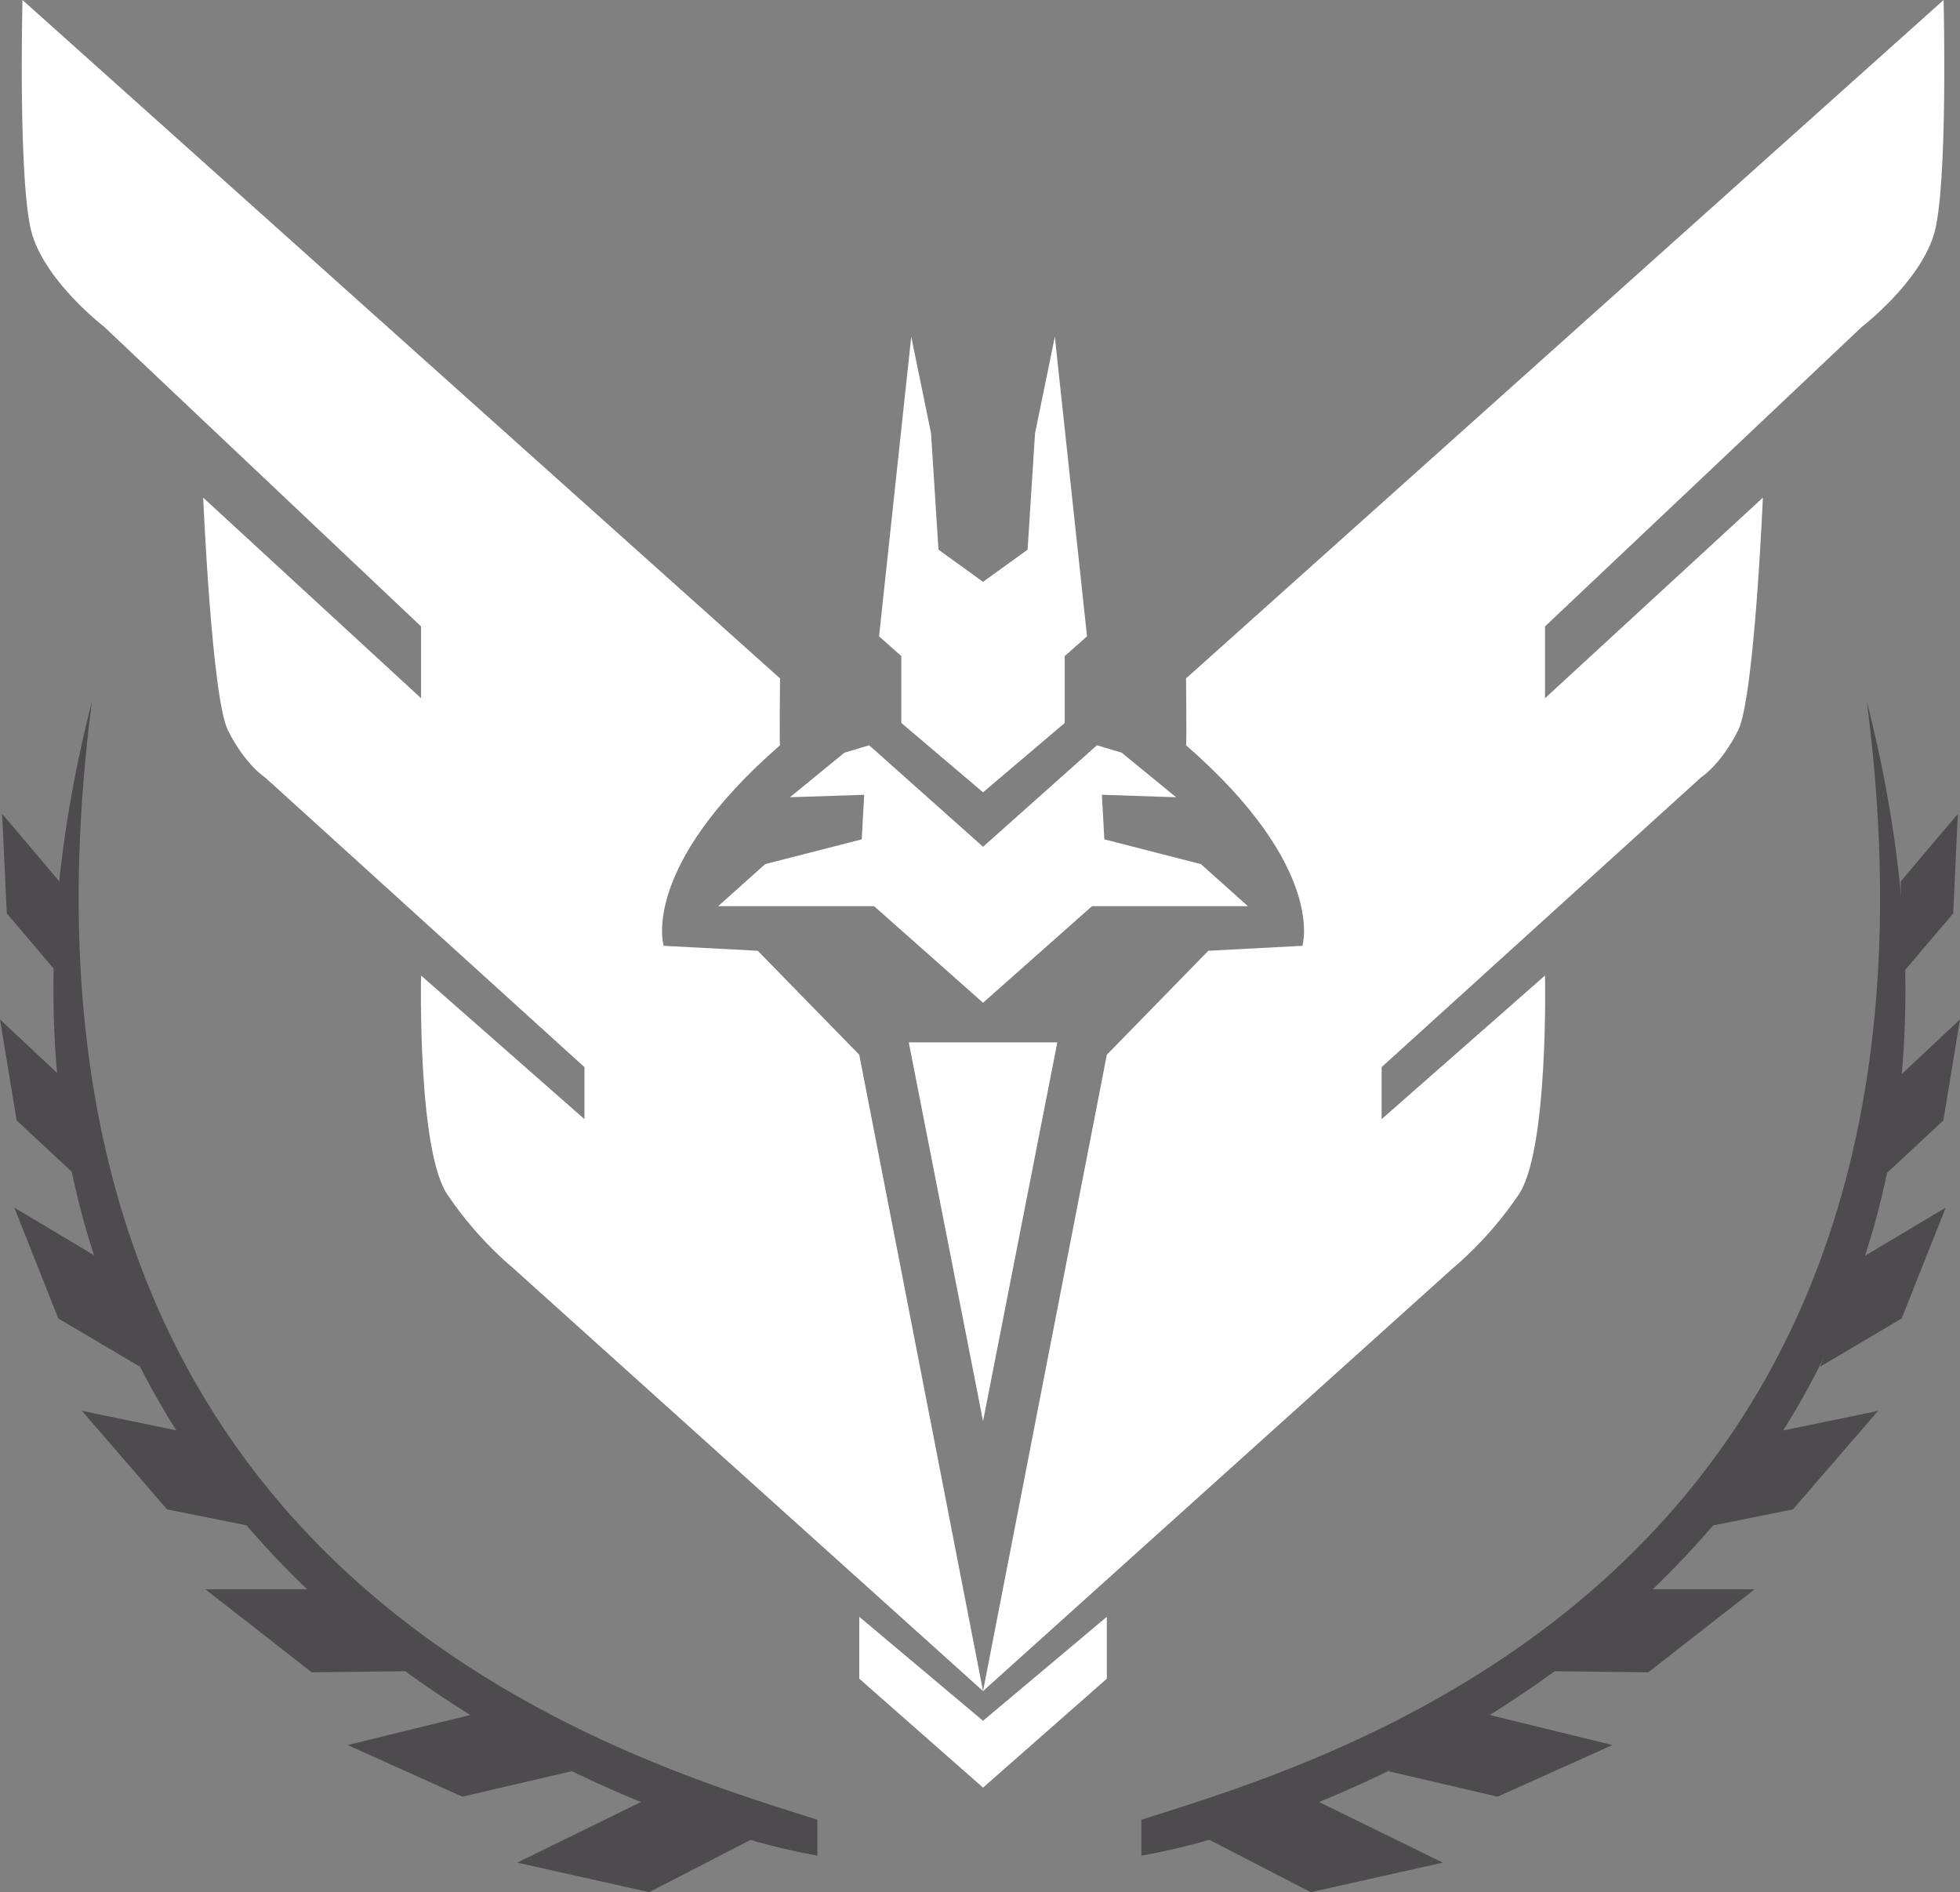 <?xml version="1.0" encoding="utf-8"?>
<!-- Generator: Adobe Illustrator 16.0.0, SVG Export Plug-In . SVG Version: 6.00 Build 0)  -->
<!DOCTYPE svg PUBLIC "-//W3C//DTD SVG 1.1//EN" "http://www.w3.org/Graphics/SVG/1.1/DTD/svg11.dtd">
<svg version="1.1" xmlns="http://www.w3.org/2000/svg" xmlns:xlink="http://www.w3.org/1999/xlink" x="0px" y="0px"
	 width="701.667px" height="677.315px" viewBox="0 0 701.667 677.315" enable-background="new 0 0 701.667 677.315"
	 xml:space="preserve">
<rect x="0" y="0" width="701.667" height="677.315" fill="#808080" stroke="none"/>
<g id="Layer_3">
	<g>
		<path fill="#4D4B4D" d="M32.909,251.029c-75.303,295.868,178.697,398.868,259.697,413.202v-12.834
			C219.606,628.198-7.394,562.231,32.909,251.029z"/>
		<polygon fill="#4D4B4D" points="229.737,644.897 185.167,666.733 232.417,677.315 268.862,658.497 		"/>
		<polygon fill="#4D4B4D" points="170.7,613.317 124.417,624.647 165.546,643.128 204.61,634.017 		"/>
		<polygon fill="#4D4B4D" points="112.729,568.888 73.517,568.888 111.591,598.609 148.093,598.175 		"/>
		<polygon fill="#4D4B4D" points="66.616,512.726 29.334,505.026 59.796,540.28 94.536,547.276 		"/>
		<polygon fill="#4D4B4D" points="35.072,450.146 5.114,432.271 20.884,471.946 50.104,489.231 		"/>
		<polygon fill="#4D4B4D" points="21.847,385.384 0,364.911 5.958,401.067 27.292,420.911 		"/>
		<polygon fill="#4D4B4D" points="21.243,315.53 0.777,291.325 2.426,326.956 20.796,348.565 		"/>
	</g>
	<g>
		<path fill="#4D4B4D" d="M668.306,251.029c75.301,295.868-177.699,398.868-259.699,413.202v-12.834
			C481.606,628.198,708.606,562.231,668.306,251.029z"/>
		<polygon fill="#4D4B4D" points="471.929,644.897 516.499,666.733 469.249,677.315 432.804,658.497 		"/>
		<polygon fill="#4D4B4D" points="530.968,613.317 577.249,624.647 536.12,643.128 497.058,634.017 		"/>
		<polygon fill="#4D4B4D" points="588.937,568.888 628.149,568.888 590.075,598.609 553.573,598.175 		"/>
		<polygon fill="#4D4B4D" points="635.052,512.726 672.333,505.026 641.872,540.28 607.132,547.276 		"/>
		<polygon fill="#4D4B4D" points="666.595,450.146 696.552,432.271 680.782,471.946 651.563,489.231 		"/>
		<polygon fill="#4D4B4D" points="679.819,385.384 701.667,364.911 695.71,401.067 674.374,420.911 		"/>
		<polygon fill="#4D4B4D" points="680.425,315.53 700.89,291.325 699.241,326.956 680.872,348.565 		"/>
	</g>
</g>
<g id="Layer_2">
	<g id="_x34_">
		<path fill-rule="evenodd" clip-rule="evenodd" fill="#FFFFFF" d="M209.231,381.983L94.902,278.29c0,0-7.063-4.463-13.294-16.84
			c-5.816-11.709-8.863-83.309-8.863-83.309l77.992,71.787v-25.701L37.294,116.988c0,0-20.305-15.575-25.701-32.792
			C6.378,67.55,8.048,0,8.048,0l271.199,242.839c0,0-0.253,23.985,0,23.93c-50.431,43.916-41.654,71.788-41.654,71.788l33.678,1.772
			l36.338,37.223l44.313,227.773L183.53,453.772c0,0-12.332-9.883-23.043-25.701c-11.127-15.201-9.75-78.879-9.75-78.879
			l58.494,51.404V381.983L209.231,381.983z M494.612,381.983L608.94,278.29c0,0,7.063-4.463,13.295-16.84
			c5.816-11.709,8.863-83.309,8.863-83.309l-77.992,71.787v-25.701L666.55,116.988c0,0,20.305-15.575,25.701-32.792
			C697.466,67.55,695.796,0,695.796,0L424.597,242.839c0,0,0.252,23.985,0,23.93c50.43,43.916,41.654,71.788,41.654,71.788
			l-33.678,1.772l-36.338,37.223l-44.313,227.773l168.392-151.553c0,0,12.332-9.883,23.043-25.701
			c11.127-15.201,9.75-78.879,9.75-78.879l-58.494,51.404V381.983L494.612,381.983z M351.922,373.122v135.6l-26.589-135.6H351.922
			L351.922,373.122z M351.922,373.122v135.6l26.589-135.6H351.922L351.922,373.122z M335.969,196.753l15.953,11.521v75.334
			l-29.247-24.816v-23.93l-7.977-7.09l11.521-107.239l7.09,34.565L335.969,196.753L335.969,196.753z M367.874,196.753
			l-15.952,11.521v75.334l29.247-24.816v-23.93l7.977-7.09l-11.521-107.239l-7.09,34.565L367.874,196.753L367.874,196.753z
			 M351.922,303.106v55.834l-38.996-34.564h-55.835l16.839-15.066l34.564-8.863l0.886-15.952l-26.588,0.886l19.498-15.953
			l8.863-2.658L351.922,303.106L351.922,303.106z M351.922,303.106v55.834l38.995-34.564h55.836l-16.84-15.066l-34.564-8.863
			l-0.885-15.952l26.588,0.886l-19.498-15.953l-8.863-2.658L351.922,303.106L351.922,303.106z M351.922,615.96v23.93l-44.313-38.996
			v-22.156L351.922,615.96L351.922,615.96z M351.922,615.96v23.93l44.313-38.996v-22.156L351.922,615.96L351.922,615.96z
			 M351.922,615.96"/>
	</g>
</g>
</svg>
